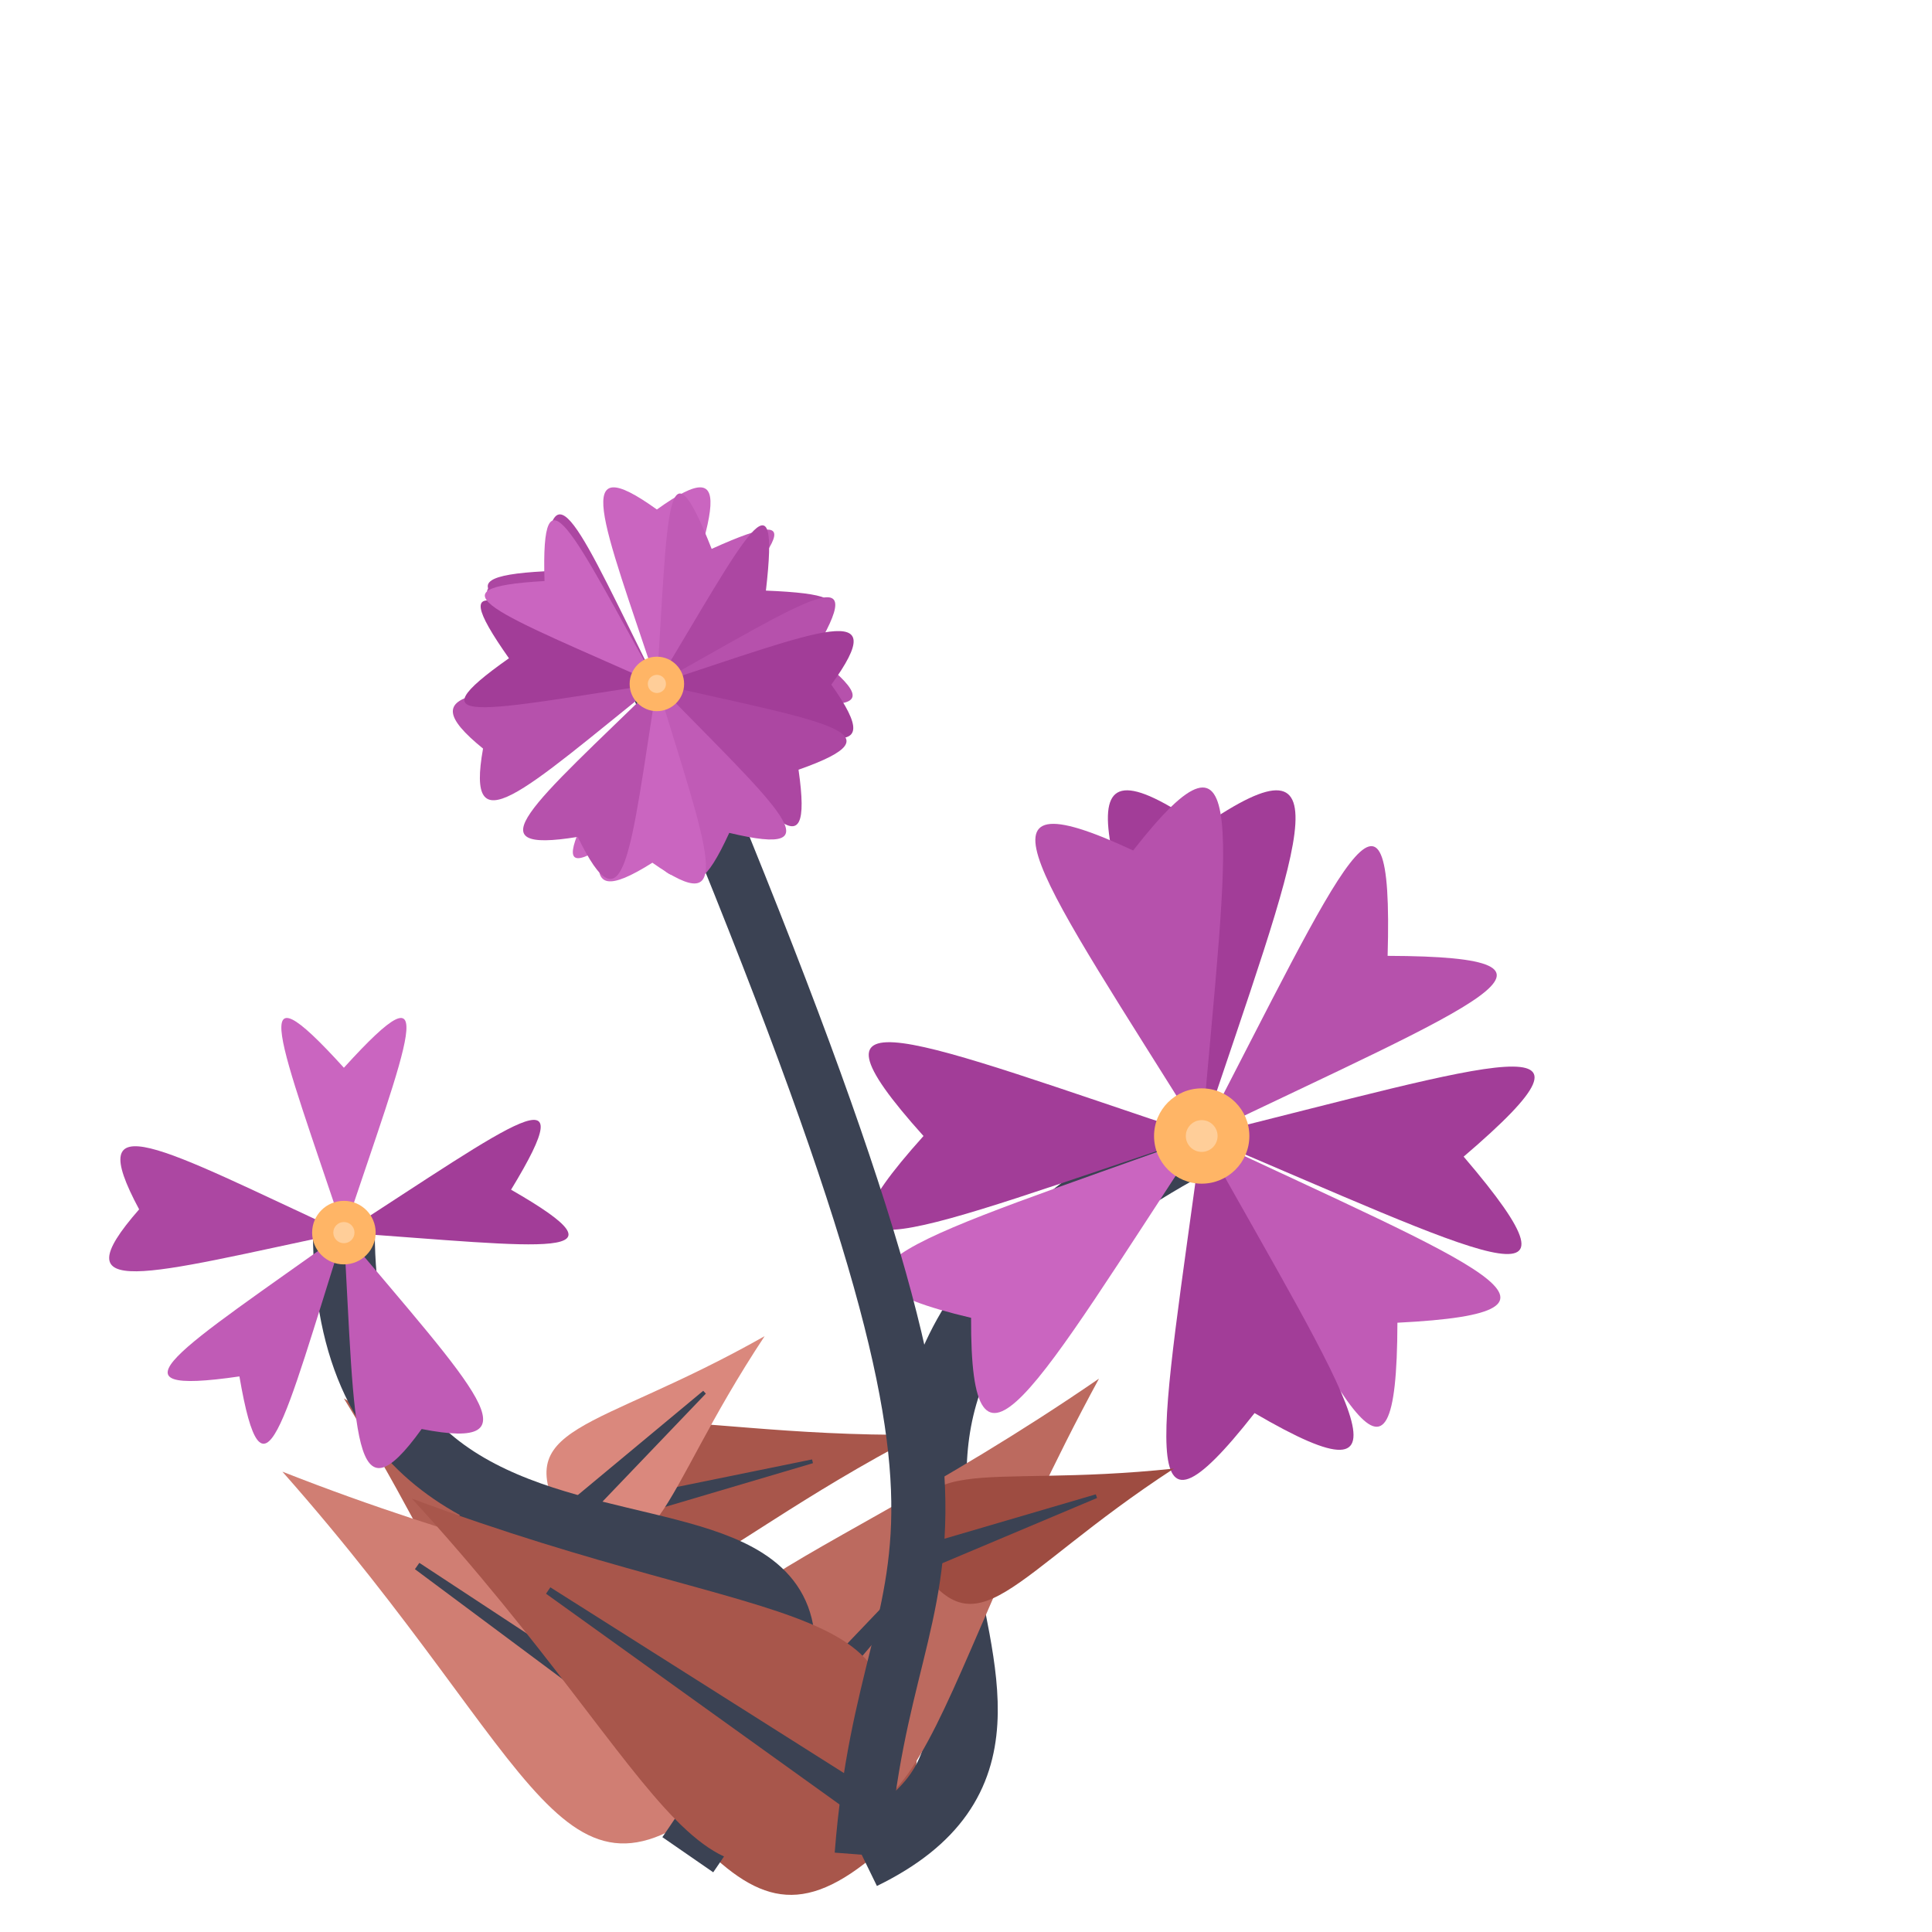 <?xml version="1.0" encoding="iso-8859-1"?>
<svg version="1.1" id="Capa_1" xmlns="http://www.w3.org/2000/svg" xmlns:xlink="http://www.w3.org/1999/xlink" x="0px" y="0px"
viewBox="0 0 500 500" xml:space="preserve"><defs><g id="feuille1">
<path d="M 0,0
c 58,-14 24,-42 0,-142
M 0,0
c -58,-14 -24,-42 0,-142
z" stroke="#85e085" stroke-width="0"/>
<polygon points="-3,3, 0,-99.4 3 3" stroke="rgb(59,66,83)" stroke-width="2" fill="rgb(59,66,83)"/>
</g>
<g id="feuille2">
<path d="M 0,0
c 38.667,-9.333 16,-28 0,-94.667
M 0,0
c -38.667,-9.333 -16,-28 0,-94.667
z" stroke="#85e085" stroke-width="0"/>
<polygon points="-3 3, 0,-66.267, 3 3" stroke="rgb(59,66,83)" stroke-width="1" fill="rgb(59,66,83)"/>
</g><g id="feuille3">
<path d="M 0,0
c 29,-7 12,-21 0,-71
M 0,0
c -29,-7 -12,-21 0,-71
z" stroke="#85e085" stroke-width="0"/>
<polygon points="-3 3, 0,-49.7, 3 3" stroke="rgb(59,66,83)" stroke-width="1" fill="rgb(59,66,83)"/>
</g><g id="feuille4">
<path d="M 0,0
c 23.2,-5.6 9.6,-16.8 0,-56.8
M 0,0
c -23.2,-5.6 -9.6,-16.8 0,-56.8
z" stroke="#85e085" stroke-width="0"/>
<polygon points="-3 3, 0,-39.76, 3 3" stroke="rgb(59,66,83)" stroke-width="1" fill="rgb(59,66,83)"/>
</g><g id="fleur1"><path d="M 0,0
	c 25,-75 39,-107 0,-80
	M 0,0
	c -25,-75 -39,-107 0,-80
	z" fill="rgb(162,61,152)" stroke-width="1" transform="rotate(0 0,0)"/><path d="M 0,0
	c 25,-75 39,-107 0,-67
	M 0,0
	c -25,-75 -39,-107 0,-67
	z" fill="rgb(182,81,172)" stroke-width="1" transform="rotate(45.9 0,0)"/><path d="M 0,0
	c 25,-75 39,-107 0,-68
	M 0,0
	c -25,-75 -39,-107 0,-68
	z" fill="rgb(162,61,152)" stroke-width="1" transform="rotate(94.5 0,0)"/><path d="M 0,0
	c 25,-75 39,-107 0,-70
	M 0,0
	c -25,-75 -39,-107 0,-70
	z" fill="rgb(192,91,182)" stroke-width="1" transform="rotate(133.65 0,0)"/><path d="M 0,0
	c 25,-75 39,-107 0,-73
	M 0,0
	c -25,-75 -39,-107 0,-73
	z" fill="rgb(162,61,152)" stroke-width="1" transform="rotate(169.2 0,0)"/><path d="M 0,0
	c 25,-75 39,-107 0,-76
	M 0,0
	c -25,-75 -39,-107 0,-76
	z" fill="rgb(202,101,192)" stroke-width="1" transform="rotate(231.75 0,0)"/><path d="M 0,0
	c 25,-75 39,-107 0,-72
	M 0,0
	c -25,-75 -39,-107 0,-72
	z" fill="rgb(162,61,152)" stroke-width="1" transform="rotate(270 0,0)"/><path d="M 0,0
	c 25,-75 39,-107 0,-76
	M 0,0
	c -25,-75 -39,-107 0,-76
	z" fill="rgb(182,81,172)" stroke-width="1" transform="rotate(346.5 0,0)"/><circle cx="0" cy="0" r="12.333" fill="#ffb566"/><circle cx="0" cy="0" r="4.111" fill="#ffce99"/></g><g id="fleur2"><path d="M 0,0
	c 16.667,-50 26,-71.333 0,-42.667
	M 0,0
	c -16.667,-50 -26,-71.333 0,-42.667
	z" fill="rgb(202,101,192)" stroke-width="1" transform="rotate(0 0,0)"/><path d="M 0,0
	c 16.667,-50 26,-71.333 0,-44.667
	M 0,0
	c -16.667,-50 -26,-71.333 0,-44.667
	z" fill="rgb(162,61,152)" stroke-width="1" transform="rotate(75.6 0,0)"/><path d="M 0,0
	c 16.667,-50 26,-71.333 0,-54.667
	M 0,0
	c -16.667,-50 -26,-71.333 0,-54.667
	z" fill="rgb(192,91,182)" stroke-width="1" transform="rotate(158.4 0,0)"/><path d="M 0,0
	c 16.667,-50 26,-71.333 0,-46
	M 0,0
	c -16.667,-50 -26,-71.333 0,-46
	z" fill="rgb(192,91,182)" stroke-width="1" transform="rotate(216 0,0)"/><path d="M 0,0
	c 16.667,-50 26,-71.333 0,-53.333
	M 0,0
	c -16.667,-50 -26,-71.333 0,-53.333
	z" fill="rgb(172,71,162)" stroke-width="1" transform="rotate(276.48 0,0)"/><circle cx="0" cy="0" r="8.222" fill="#ffb566"/><circle cx="0" cy="0" r="2.741" fill="#ffce99"/></g><g id="fleur3"><path d="M 0,0
	c 14.286,-42.857 22.286,-61.143 0,-45.143
	M 0,0
	c -14.286,-42.857 -22.286,-61.143 0,-45.143
	z" fill="rgb(202,101,192)" stroke-width="1" transform="rotate(0 0,0)"/><path d="M 0,0
	c 14.286,-42.857 22.286,-61.143 0,-37.714
	M 0,0
	c -14.286,-42.857 -22.286,-61.143 0,-37.714
	z" fill="rgb(192,91,182)" stroke-width="1" transform="rotate(22.08 0,0)"/><path d="M 0,0
	c 14.286,-42.857 22.286,-61.143 0,-37.143
	M 0,0
	c -14.286,-42.857 -22.286,-61.143 0,-37.143
	z" fill="rgb(172,71,162)" stroke-width="1" transform="rotate(49.44 0,0)"/><path d="M 0,0
	c 14.286,-42.857 22.286,-61.143 0,-41.143
	M 0,0
	c -14.286,-42.857 -22.286,-61.143 0,-41.143
	z" fill="rgb(182,81,172)" stroke-width="1" transform="rotate(79.2 0,0)"/><path d="M 0,0
	c 14.286,-42.857 22.286,-61.143 0,-45.143
	M 0,0
	c -14.286,-42.857 -22.286,-61.143 0,-45.143
	z" fill="rgb(162,61,152)" stroke-width="1" transform="rotate(90.24 0,0)"/><path d="M 0,0
	c 14.286,-42.857 22.286,-61.143 0,-42.857
	M 0,0
	c -14.286,-42.857 -22.286,-61.143 0,-42.857
	z" fill="rgb(172,71,162)" stroke-width="1" transform="rotate(121.2 0,0)"/><path d="M 0,0
	c 14.286,-42.857 22.286,-61.143 0,-42.857
	M 0,0
	c -14.286,-42.857 -22.286,-61.143 0,-42.857
	z" fill="rgb(192,91,182)" stroke-width="1" transform="rotate(154.08 0,0)"/><path d="M 0,0
	c 14.286,-42.857 22.286,-61.143 0,-46.286
	M 0,0
	c -14.286,-42.857 -22.286,-61.143 0,-46.286
	z" fill="rgb(202,101,192)" stroke-width="1" transform="rotate(181.44 0,0)"/><path d="M 0,0
	c 14.286,-42.857 22.286,-61.143 0,-37.714
	M 0,0
	c -14.286,-42.857 -22.286,-61.143 0,-37.714
	z" fill="rgb(202,101,192)" stroke-width="1" transform="rotate(190.08 0,0)"/><path d="M 0,0
	c 14.286,-42.857 22.286,-61.143 0,-44.571
	M 0,0
	c -14.286,-42.857 -22.286,-61.143 0,-44.571
	z" fill="rgb(182,81,172)" stroke-width="1" transform="rotate(207.36 0,0)"/><path d="M 0,0
	c 14.286,-42.857 22.286,-61.143 0,-48
	M 0,0
	c -14.286,-42.857 -22.286,-61.143 0,-48
	z" fill="rgb(182,81,172)" stroke-width="1" transform="rotate(249.6 0,0)"/><path d="M 0,0
	c 14.286,-42.857 22.286,-61.143 0,-38.857
	M 0,0
	c -14.286,-42.857 -22.286,-61.143 0,-38.857
	z" fill="rgb(162,61,152)" stroke-width="1" transform="rotate(279.84 0,0)"/><path d="M 0,0
	c 14.286,-42.857 22.286,-61.143 0,-39.429
	M 0,0
	c -14.286,-42.857 -22.286,-61.143 0,-39.429
	z" fill="rgb(182,81,172)" stroke-width="1" transform="rotate(313.92 0,0)"/><path d="M 0,0
	c 14.286,-42.857 22.286,-61.143 0,-41.143
	M 0,0
	c -14.286,-42.857 -22.286,-61.143 0,-41.143
	z" fill="rgb(172,71,162)" stroke-width="1" transform="rotate(315.12 0,0)"/><path d="M 0,0
	c 14.286,-42.857 22.286,-61.143 0,-39.429
	M 0,0
	c -14.286,-42.857 -22.286,-61.143 0,-39.429
	z" fill="rgb(202,101,192)" stroke-width="1" transform="rotate(312.48 0,0)"/><circle cx="0" cy="0" r="7.048" fill="#ffb566"/><circle cx="0" cy="0" r="2.349" fill="#ffce99"/></g><g id="fleur4"><path d="M 0,0
	c 12.5,-37.5 19.5,-53.5 0,-34
	M 0,0
	c -12.5,-37.5 -19.5,-53.5 0,-34
	z" fill="rgb(182,81,172)" stroke-width="1" transform="rotate(0 0,0)"/><path d="M 0,0
	c 12.5,-37.5 19.5,-53.5 0,-40
	M 0,0
	c -12.5,-37.5 -19.5,-53.5 0,-40
	z" fill="rgb(182,81,172)" stroke-width="1" transform="rotate(40.95 0,0)"/><path d="M 0,0
	c 12.5,-37.5 19.5,-53.5 0,-42
	M 0,0
	c -12.5,-37.5 -19.5,-53.5 0,-42
	z" fill="rgb(202,101,192)" stroke-width="1" transform="rotate(84.6 0,0)"/><path d="M 0,0
	c 12.5,-37.5 19.5,-53.5 0,-34.5
	M 0,0
	c -12.5,-37.5 -19.5,-53.5 0,-34.5
	z" fill="rgb(182,81,172)" stroke-width="1" transform="rotate(121.5 0,0)"/><path d="M 0,0
	c 12.5,-37.5 19.5,-53.5 0,-33.5
	M 0,0
	c -12.5,-37.5 -19.5,-53.5 0,-33.5
	z" fill="rgb(202,101,192)" stroke-width="1" transform="rotate(176.4 0,0)"/><path d="M 0,0
	c 12.5,-37.5 19.5,-53.5 0,-34.5
	M 0,0
	c -12.5,-37.5 -19.5,-53.5 0,-34.5
	z" fill="rgb(172,71,162)" stroke-width="1" transform="rotate(220.5 0,0)"/><path d="M 0,0
	c 12.5,-37.5 19.5,-53.5 0,-41.5
	M 0,0
	c -12.5,-37.5 -19.5,-53.5 0,-41.5
	z" fill="rgb(162,61,152)" stroke-width="1" transform="rotate(243 0,0)"/><path d="M 0,0
	c 12.5,-37.5 19.5,-53.5 0,-33
	M 0,0
	c -12.5,-37.5 -19.5,-53.5 0,-33
	z" fill="rgb(202,101,192)" stroke-width="1" transform="rotate(327.6 0,0)"/><circle cx="0" cy="0" r="6.167" fill="#ffb566"/><circle cx="0" cy="0" r="2.056" fill="#ffce99"/></g></defs><use xlink:href="#feuille1"
	x="232.959" y="474.146" 
	transform="rotate(-58  232.959,474.146)"
	fill="rgb(168,86,75)" /><path d="M 223 480 c 76.267,-37.2 -52.8,-111.6 88,-186  " stroke="rgb(59,66,83)" stroke-width="18" fill="transparent"/><use xlink:href="#fleur1"
x="311" y="294" 
fill="Pink" /><use xlink:href="#feuille2"
		x="145.96" y="394.219" 
		transform="rotate(76 145.96,394.219)"
		fill="rgb(168,86,75)" /><use xlink:href="#feuille3"
		x="145.96" y="394.219" 
		transform="rotate(47 145.96,394.219)"
		fill="rgb(218,136,125)" /><use xlink:href="#feuille1"
	x="189.403" y="462.314" 
	transform="rotate(-45  189.403,462.314)"
	fill="rgb(178,96,85)" /><use xlink:href="#feuille1"
	x="189.403" y="462.314" 
	transform="rotate(-55  189.403,462.314)"
	fill="rgb(208,126,115)" /><use xlink:href="#feuille1"
	x="189.403" y="462.314" 
	transform="rotate(42  189.403,462.314)"
	fill="rgb(188,106,95)" /><path d="M 178 480 c 89,-128.8 -89,-32.2 -89,-161  " stroke="rgb(59,66,83)" stroke-width="16" fill="transparent"/><use xlink:href="#fleur2"
x="89" y="319" 
fill="Pink" /><use xlink:href="#feuille3"
		x="236.907" y="403.886" 
		transform="rotate(70.4 236.907,403.886)"
		fill="rgb(158,76,65)" /><use xlink:href="#feuille1"
	x="224.302" y="467.225" 
	transform="rotate(-56  224.302,467.225)"
	fill="rgb(168,86,75)" /><path d="M 223 480 c 7.067,-90.9 49.467,-60.6 -53,-303  " stroke="rgb(59,66,83)" stroke-width="14" fill="transparent"/><use xlink:href="#fleur3"
x="170" y="177" 
fill="Pink" /></svg>